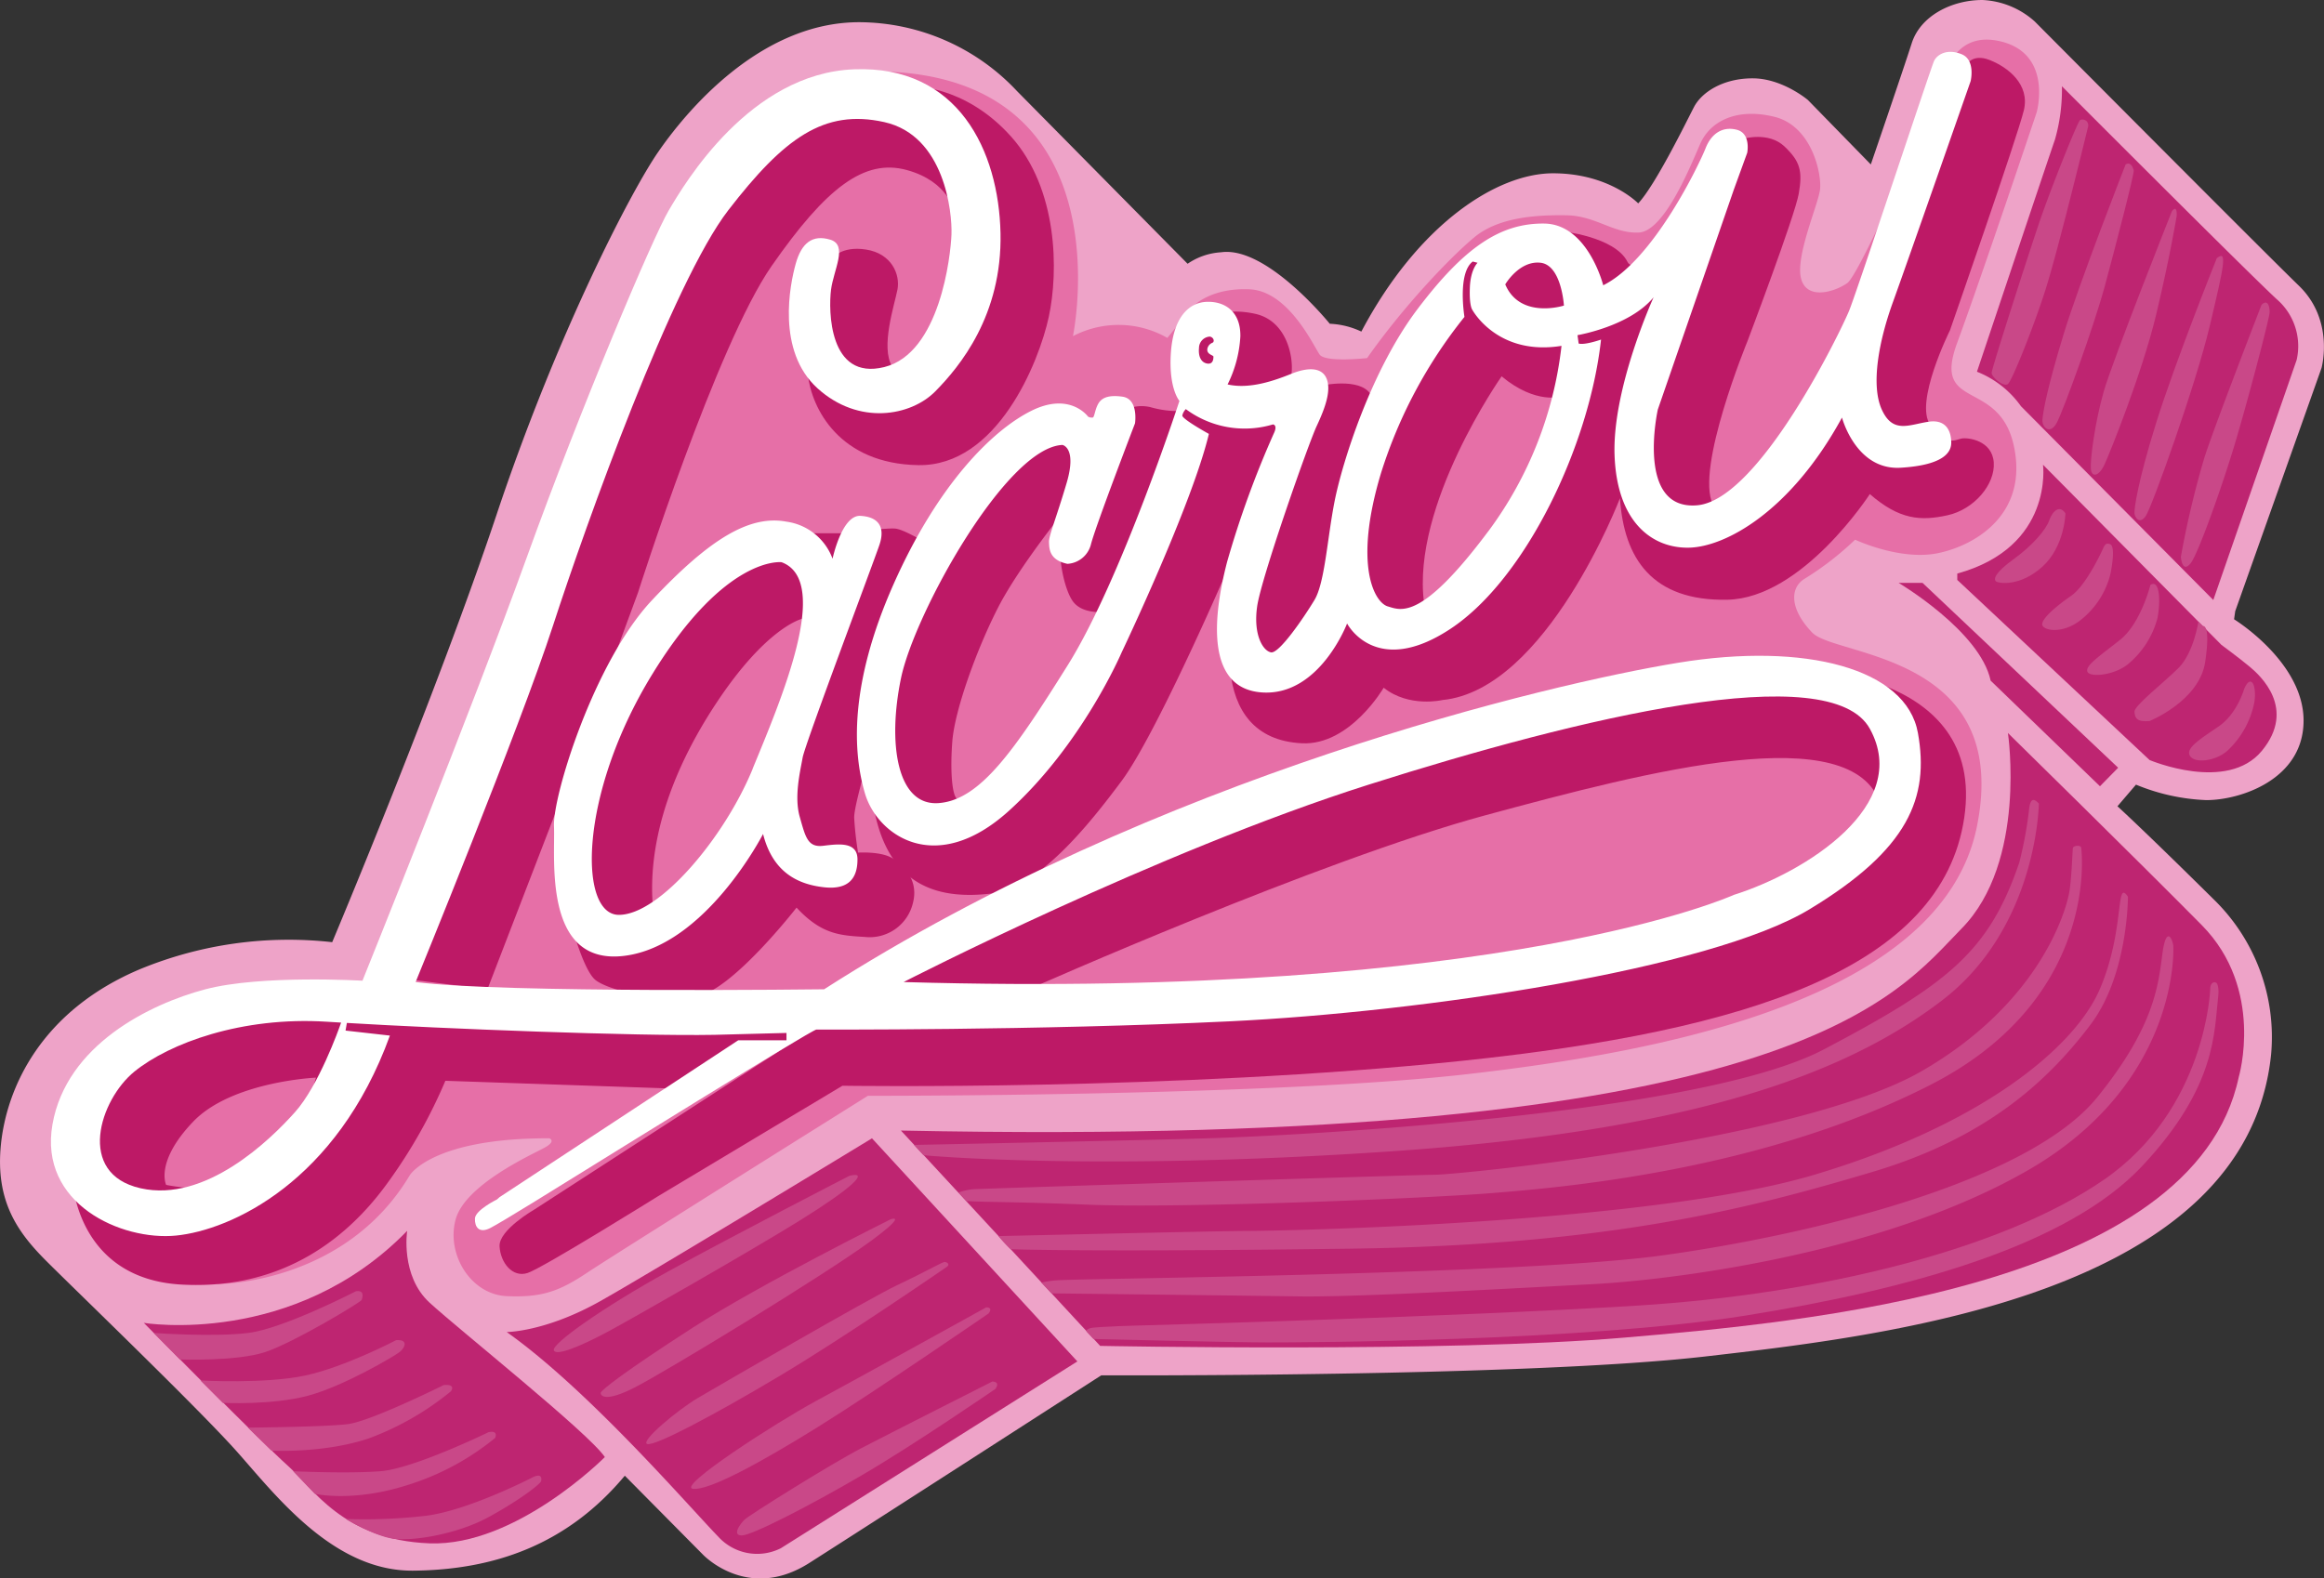 <svg xmlns="http://www.w3.org/2000/svg" viewBox="0 0 403.94 274.43"><rect x="0" y="0" width="403.94" height="274.43" fill="#333333" stroke="none"/><defs><style>.cls-1{fill:#eea3c8;}.cls-2{fill:#be2571;}.cls-3{fill:#e66fa7;}.cls-4{fill:#bd1966;}.cls-5{fill:#c94888;}.cls-6{fill:#fff;}</style></defs><title>Asset 16</title><g id="Layer_2" data-name="Layer 2"><g id="Camada_1" data-name="Camada 1"><path class="cls-1" d="M57.74,163.81a67.83,67.83,0,0,0-33.42,4.7C7.14,175.76,1.16,189.11.16,199s2.95,15.3,7.92,20.27,26.3,25.5,33,33,16.78,20.94,30.74,20.81,26.71-4.43,36.78-16.51l13.55,13.69s7.79,8.32,18.52,1.48,50.74-32.62,50.74-32.62,73.69.34,105.09-3.29,94-10.67,98.25-52.54a33.4,33.4,0,0,0-10.06-27c-12.35-12.22-16.65-16.11-16.65-16.11l3.22-3.76a35.48,35.48,0,0,0,12.22,2.69c6,0,16.91-3.63,16.91-13.83s-12.08-17.61-12.08-17.61l.2-1.41,15-42.28s2.31-8.26-3.93-14.3-45.9-45.93-45.9-45.93A14.57,14.57,0,0,0,344.56,0c-5.23,0-10.73,2.68-12.28,7.52s-7.11,21.07-7.11,21.07L314.23,17.38s-4.43-3.76-9.6-3.76-8.86,2.42-10.2,5-6.67,13.52-9.69,16.74c0,0-5-5.23-14.8-5.23S246.48,39,236.62,57.65a14.16,14.16,0,0,0-5.49-1.36s-10.92-13.54-18.87-12.43a11.5,11.5,0,0,0-5.84,2l-29.63-30a37.76,37.76,0,0,0-27.45-12c-17.41,0-30.3,15.81-35,22.65s-17.51,31.48-28,62.88S57.74,163.81,57.74,163.81Z"/><path class="cls-2" d="M25,230s26,4.3,45.77-16c0,0-1.21,7.79,3.89,12.48s27.74,22.73,30.47,26.85c0,0-15.44,15.57-30.47,15S54.38,258.71,50,254.81,25,230,25,230Z"/><path class="cls-2" d="M88.07,231.59s6.71,0,16.24-5.36,47.25-28.32,47.25-28.32l35.7,38.79-51.54,32.48a9.14,9.14,0,0,1-10.87-2C119.75,261.93,102.3,241.66,88.07,231.59Z"/><path class="cls-2" d="M156.59,196.56,191.22,234s60.4,1.19,91-1.43,99.12-8.52,106.9-45.3c0,0,4.57-15.3-6.44-26.44S349,127.44,349,127.44s3.36,22.42-8.05,34S312,199.76,156.59,196.56Z"/><path class="cls-2" d="M330,101.34s14.16,8.38,16,17L365,136.7l3.16-3.22-34-32.14Z"/><path class="cls-2" d="M355.1,80.8S357,95.09,340.2,99.72v1.11l33.42,31.31s13.49,5.74,19.53-1.61-.3-13.09-2.11-14.6-4.94-3.82-4.94-3.82Z"/><path class="cls-2" d="M343.62,64.63a17.07,17.07,0,0,1,7.65,6l33.43,33.69,14.49-41.75A10.78,10.78,0,0,0,395.7,52c-5.23-4.83-37.31-37-37.31-37a31.78,31.78,0,0,1-1.21,9.26C355.84,28.12,343.62,64.63,343.62,64.63Z"/><path class="cls-3" d="M37.91,223.24s22,.1,33.32-18.92c0,0,3.92-6.48,24.26-6.41,0,0,1.31.47-.91,1.67S80.79,206,79.18,212.07s2.68,13,8.89,13.28,9.23-.9,14.06-4.12,48.72-30.71,48.72-30.71,69.83.14,104.06-3.75,82.67-13.07,88.71-43.11S319.06,114.22,315,110s-3.83-7.85-1.36-9.36a52.64,52.64,0,0,0,8.8-6.81s7.79,3.69,14.37,2.35,15.77-6.85,13.22-18.66-14.23-6-9.87-17.85S354,19.53,354,19.53s2.85-10.1-6.21-12.32S337.58,15,337.58,15s-14.19,32.61-16.5,34.22-7.15,3-8.06-.9S316,35.6,316.34,33,315,21.91,308.39,20.3s-11.17.81-12.88,4.73-6.24,15.2-10.67,15.4-7.45-2.92-12.59-3-11.77.31-16,3.83-12.38,12.08-18.63,21c0,0-7.24.8-8.25-.61S224,50.6,217.19,50.3s-9.76,2.92-9.76,2.92l-4.53,5.53a17.05,17.05,0,0,0-16.41-.3s9-43.08-30.5-45.9S99.21,90.13,99.21,90.13L66.06,171.06,30.76,175s-15.84,12.49-15.84,16.38,1.21,16.11,1.21,16.11Z"/><path class="cls-4" d="M311.61,116.15s-83.39,14.51-127,36.79-43.29,26-43.29,26L92.94,210.25s-6.28,3.59-6.11,6.45,2.25,5.47,4.86,4.63S114.34,208,114.34,208l32.08-19.23s57.62.91,107.68-4.33,83.45-16.23,87.31-42.27S311.61,116.15,311.61,116.15ZM278.53,164l-95,11.81-4.29-4s50.19-22.28,78.92-30.06,63.88-16.91,68.72-1.88S278.53,164,278.53,164Z"/><path class="cls-4" d="M40,175.09c-7.78,1.61-24.43,6-27.38,16.91s0,13.42,0,13.42.81,16.91,18.92,17.92,29.4-8.66,36-17.92a89.09,89.09,0,0,0,9.87-17.51l41.27,1.41,12.89-6.45,4.83-1.2,1.2-1.46.76-2.62S47.81,173.48,40,175.09ZM52.23,197c-.26,1.19-6.57,5.52-10.47,8.2s-12.88.81-12.88.81-2-4,4.7-11,21.34-7.65,21.34-7.65S52.5,195.76,52.23,197Z"/><path class="cls-4" d="M70.89,170.26,84.72,172l17.18-44.56,9-24.43s13.69-43.08,23.22-56.77,16.14-18.69,23.49-16.68,8.25,7.25,8.25,7.25,2-10-2.21-13.79-12.49-7.52-18.39-6.18-18.66,14.9-18.66,14.9L114.11,53.42l-30.2,78.29Z"/><path class="cls-4" d="M144.61,45s1.51-2.31,5.94-1.61,5.94,4.33,5.44,6.95-3,10.06-.91,13.39,13-6.31,13.52-12.22-2.55-29.93-5-32.08S158.27,15,158.27,15s9.26-.41,17.45,8.72S184,47.18,182.29,55.1s-9,26-22.68,25.77-18.52-9.8-19.19-15.71S144.61,45,144.61,45Z"/><path class="cls-4" d="M155.05,149.18c-2-1.2-5.91-.94-5.91-.94a59.63,59.63,0,0,1-.67-6c-.13-2.82,5.1-18.8,5.1-20.81s8.05-27.25,7.65-27.12-4-2.27-5.64-2.41-9.39.81-9.39.81h-5.84a61.16,61.16,0,0,0-8.52,1.6c-6.31,1.48-19.2,15.31-25.77,28.87s-7.52,34.76-7.52,34.76,2.55,10.6,5,12.48,11.4,3.89,17.58,2.82,17.33-15.44,17.33-15.44c4.31,4.64,7.5,4.84,11.86,5.1a7.73,7.73,0,0,0,8.39-6C159.68,153,157.06,150.39,155.05,149.18Zm-21.34-10.46-11.82,13.69-8.45,4.69c-.67-9.39,2.15-21.34,11-34.76s15-14.76,15-14.76l2.14,9.39Z"/><path class="cls-4" d="M185.65,88s-8.46,10.34-12.22,17.72-7.51,17.85-7.91,23.22,0,9.26.79,9.93,6.45-1.64,6.45-1.64,18.39-21,19.73-25.34-.8-5.5-.8-5.5-3.63.4-5.24-1.88-2.79-8.72-1.8-10.87,9.86-21.75,9.86-21.75A6.62,6.62,0,0,1,200,70.8a17.14,17.14,0,0,0,5,.67l.8-2.68s2.69-12.89,3.36-13.16,3.49-2.28,9-1.07,6.71,7.52,6.31,10.47a56.73,56.73,0,0,0,.07,8.86l-12.29,27.65s-11.5,26.44-17.29,34.22-14.52,18.66-22.7,19.6-18.12-.4-20.54-15.84,4.9-33.82,4.9-33.82,14.56-25.1,19.13-27.52,9.39-4.56,10.87-3.22,1.26,3.89,1.26,3.89Z"/><path class="cls-4" d="M351.78,19.14c1.05-4.48-2.77-7.45-5.94-8.7s-4.12,1-4.12,1-17.83,44.29-18.9,48.18-22,34.23-25.1,28.05,6-28.32,6-28.32,8.26-21.81,8.93-25.7.27-5.57-2.49-8.19-7.11-1.34-7.11-1.34l-1.95,2.95s-16,22.89-18.22,18.46-11.57-5.34-11.57-5.34l-13.59,3.42-3.53,2.42-.7,3.22-7.05,12.18s-6.34,9.8-8.29,7-8.38-1.41-8.38-1.41-9.26,21.54-11.28,27.17-4.66,22.36-4.66,22.36c.7,6.84,4.13,12.28,12.48,12.68s14.19-9.66,14.19-9.66c4.43,3.52,10.2,2.14,10.2,2.14,18.12-1.74,30.87-35.09,30.87-35.09.68,10.46,5.58,17.91,18.66,17.65S325,85.9,325,85.9c5.17,4.5,8.86,4.7,13.49,3.69s8.32-5.37,8.05-9.19-4.43-4.36-5.57-4.16-2.55,1.47-5.44-2.35,3.39-16.44,3.39-16.44S350.72,23.62,351.78,19.14ZM266.05,87c-3.76,7.25-18.53,17.84-18.53,17.84C245.26,87.8,261,65.43,261,65.43c6,5,10.46,3.49,10.46,3.49S269.8,79.79,266.05,87Z"/><path class="cls-5" d="M61.86,224.5S49.28,231,43.14,231.75s-16.42,0-16.42,0l4.55,4.61s9.86.37,14.84-1.29,16.61-8.66,16.76-9.06S63.42,224.25,61.86,224.5Z"/><path class="cls-5" d="M68.86,233s-8.81,4.63-15.75,6.14-18.28.87-18.28.87l3.89,3.9s8.55.42,14.79-1.24,15.05-6.9,15.95-7.6S71.08,232.85,68.86,233Z"/><path class="cls-5" d="M77.12,240.81s-12.64,6.29-16.66,6.79-17.37.61-17.37.61l4.09,4s9,.51,16.85-2.1a49.59,49.59,0,0,0,14.34-8.21S79.38,240.6,77.12,240.81Z"/><path class="cls-5" d="M84.92,249s-13,6.34-18.78,6.79-15.19,0-15.19,0l3.77,3.93s6.49,1.51,15.9-1.46A45.17,45.17,0,0,0,86.07,250C86.12,249.87,86.63,248.66,84.92,249Z"/><path class="cls-5" d="M92.57,256.86s-11.28,5.84-18.73,6.7a93.6,93.6,0,0,1-13.74.53s4.54,2.74,7.84,3.37,11.39-.63,17-3.7,9-5.79,9.11-6.24S94.19,256.06,92.57,256.86Z"/><path class="cls-5" d="M172.49,240.19s-17.11,8.65-22.68,11.54-19.66,11.74-20.4,12.48-2.21,2.68-.54,2.75,11.55-5,20.81-10.4S173,241.49,173,241.49,174,240.29,172.49,240.19Z"/><path class="cls-5" d="M171.82,228.37s-19.73,13.56-29.66,19.73-19,11.14-21.74,10.74,14.49-11.52,21.34-15.22,29.66-16.32,29.66-16.32S172.7,227.23,171.82,228.37Z"/><path class="cls-5" d="M164.58,220.25s-17.39,12-29,18.93-21.74,12.28-23.08,11.88,5.3-5.95,8.79-8S151,225.77,156,223.41s7.78-4,8.18-4S165.2,219.82,164.58,220.25Z"/><path class="cls-5" d="M154.78,212s-22.65,11.27-34.43,18.87-15.95,10.87-15.95,11.32.75,1.7,6-1,32.5-19.21,41.08-25.51C158,210.86,154.78,212,154.78,212Z"/><path class="cls-5" d="M147.66,204.42s-20.33,10.46-31.54,16.64-20.2,12.55-19.86,13.69,4.9-.81,9.39-3.22,24.77-14,33.36-19.33S151.42,203.54,147.66,204.42Z"/><path class="cls-5" d="M384.16,172s-.67,20.84-18.49,33.12S316,225.05,284.53,227s-85.66,3.43-85.66,3.43-8.55.2-9.41.5-.59.6-.59.6l1.18,1.27s24.37.6,30.26.6,54.86-.15,83.15-4.68,55.87-12.1,68.89-26,12.48-23.36,13.22-29.67c0,0,.23-2.27-.62-2.27S384.16,172,384.16,172Z"/><path class="cls-5" d="M377.75,164.6s1.27,23.66-25.4,38.94c-25.77,14.77-62.68,19.06-75.57,19.73s-40.46,2.27-50.83,2.13c-8.83-.13-35.49-.44-43.19-.53h0L181,223a17.4,17.4,0,0,1,3.64-.44c6.27-.31,79.85-1,103.81-4.23s63.71-12.26,76.1-27.58c9.77-12.08,10.57-19.23,11.28-24.77S377.75,163.6,377.75,164.6Z"/><path class="cls-5" d="M369.86,155.9s.07,13.62-6.57,22.34-17.05,19.33-37.79,25.5-45.29,12.76-91,13.36-58.85.09-58.85.09a21.92,21.92,0,0,1-2.11-2.28c.2,0,39-.9,43.52-.9s69.27-1.13,98.18-9.73,45.29-22,49.72-32.28S367.65,152.61,369.86,155.9Z"/><path class="cls-5" d="M361.74,147.44s3.49,25.9-26,41.07-65,18-76.51,18.93-54,2.68-70.37,2c-11.78-.48-17.87-.44-20.35-.6l-.5,0-1.4-1.5a9.43,9.43,0,0,1,3-.6c2.06-.1,75.49-2.44,79.92-2.5s63.52-5.92,84.46-18,25.37-28.48,25.77-31.7.45-6.8.55-7.15S361.68,146.82,361.74,147.44Z"/><path class="cls-5" d="M354.38,139.69s-.22,21.51-16.8,34.22c-17.31,13.29-44.69,22.79-96,26.28s-81.07.66-81.07.66l-1.65-1.79s36.24-.72,51-1.15,85.37-4,107.11-15.44,28.73-17.06,34-32.48a69.38,69.38,0,0,0,1.67-8.93C352.89,138,353.94,139.32,354.38,139.69Z"/><path class="cls-5" d="M390.06,119.79s-1.2,4.3-4.43,6.51-5.77,3.76-5,5.1,4.3,1,6.44-.8a15.65,15.65,0,0,0,4.77-8.53C392.28,119,391.2,117.11,390.06,119.79Z"/><path class="cls-5" d="M373.62,125.36s8.66-3.49,9.67-10.27-.41-6.24-.41-6.24l-.77-.77s-.81,5.43-3.47,8.07-7.7,6.53-7.64,7.6S371.41,125.57,373.62,125.36Z"/><path class="cls-5" d="M373.77,101.69s-1.66,6.69-5.28,9.56-6,4.43-5.69,5.49,4.53.75,7-1.21a15.55,15.55,0,0,0,5.18-8C375.53,104.86,375.48,100.63,373.77,101.69Z"/><path class="cls-5" d="M365.62,95.19s-2.87,6.5-5.64,8.41-5.28,4.13-5,5.08,3.32,1.51,6.29-.6a14.64,14.64,0,0,0,5.54-8.25c.55-2.67.65-4.89,0-5.19S365.87,94.65,365.62,95.19Z"/><path class="cls-5" d="M359,89.26S358.88,95,355,98.52s-7.62,2.92-8.07,2.56-.26-1.46,3.07-3.87,5.63-5.14,6.19-6.75S358,87.7,359,89.26Z"/><path class="cls-5" d="M393.08,53s-8.32,21.47-9.93,26.57a160.34,160.34,0,0,0-4.09,17.25c.07.74.4,2.68,1.68,1.14s5.43-13.22,7.65-20.6,6.1-22.08,6.1-23.09S394.16,51.94,393.08,53Z"/><path class="cls-5" d="M385.3,44.9S378.05,63,374.76,73.55s-3.82,15-3.76,15.71.88,2,1.95.47,8.73-22.89,11.14-33.09S387.25,43.29,385.3,44.9Z"/><path class="cls-5" d="M377.51,36.71s-10.33,26-11.87,31.41S363.27,80,363.42,81.54s1.41,1.27,2.35-.74,6.58-16,9-26.11,3.56-17.11,3.56-17.11S378.52,35.43,377.51,36.71Z"/><path class="cls-5" d="M369.46,28.59s-8,20.4-10.8,29.59S355.08,71.63,355,73s1.34,2.62,2.48.53,6.51-16.91,8.39-23.89,5.16-19.59,5-20.06S370.33,28.05,369.46,28.59Z"/><path class="cls-5" d="M362.92,22.08s-5.2,21.47-7.42,28.39-5.73,15.5-6.44,16.24-2.89-1.14-2.89-1.88,6.48-20.87,8.38-26.44,6.59-17.32,7-17.52A1,1,0,0,1,362.92,22.08Z"/><path class="cls-6" d="M333.36,127.44c-2-11.21-19.53-15.84-41.68-12.21S201.21,134.85,143.24,172c0,0-56,.71-71-1.26,0,0,18.12-44.24,23.89-62s20.81-59.72,30.47-72.21,16.6-17.65,27.11-15.3S165.52,37,165.38,40.74s-2,20.67-11.68,23.08S144,53.89,144.44,50.4s3-7.79-.13-8.73-5,.61-6,4.17S134.91,61,142.09,67.51s16.24,4.83,20.47.54,11.65-13.22,11.34-27.52-7.34-29.19-25.46-28.48S119,31.88,116.22,36.61,101,70.73,91.56,96.91,63,170.51,63,170.51s-17.64-1.06-27.3,1.49-24.16,9.67-26.58,23.49,12,20.27,21.48,19.33,27.91-9.26,37.17-34.77l-7.71-.87.23-1.33c16.57,1,50.27,2.32,63.86,2.07l12.55-.33v1.28h-8.39L86.83,208.14l-.45.4s-3.78,1.85-3.83,3.32.71,2.62,2.62,1.67,12.58-7.6,16-9.72,39.56-24.56,40.72-24.81c0,0,38.44.18,71.86-1.43s83.42-9,100.73-19.46S335.36,138.65,333.36,127.44ZM51.29,193.34c-4.36,4.9-15.56,15.78-26.84,13.26s-7.11-15.42-1.07-20.31S42,176.7,56.8,177.64l2.49.15C58.84,179.1,55.36,188.78,51.29,193.34Zm250.06-37.75s-39.73,18.19-144.29,15.15c0,0,44-22.63,80.8-34.31s80.3-22.16,87.14-9.73C332.34,140,313.83,151.66,301.35,155.59Z"/><path class="cls-6" d="M152.87,94.69c1-3-.11-4.83-3.33-5s-4.83,7.45-4.83,7.45a10,10,0,0,0-8-6.44c-6.44-1.21-13.39,3-23.42,13.69s-17.25,34-17,39.3-2,24.21,12.18,22.5S132.63,145,132.63,145c1.71,6.75,6.14,8.76,10.57,9.26s5.84-1.71,5.84-4.83-3.22-2.71-5.94-2.38S140,145.53,139,142s.1-7.95.51-10.29S151.86,97.71,152.87,94.69Zm-22.05,39c-4.93,12-16.21,25.37-23.25,25.37s-7-20.94,5.77-41.78,22.51-19.53,22.51-19.53C144.61,101,135.75,121.67,130.82,133.65Z"/><path class="cls-6" d="M342.52,14.11s.9-3.67-1.56-4.68-4.23,0-4.79,1.16S322.82,50.53,321.41,54,305.77,86.91,295,87.85s-6.85-16.65-6.85-16.65L301.35,33l2.34-6.44s.68-3.36-1.81-4-4.43.67-5.43,3.22-9,19.46-17.79,23.82c0,0-2.67-10.65-10.27-10.73s-13.85,4.09-22,14.86S233.3,80.5,232,87s-1.71,14.3-3.53,17.32-6.14,9.36-7.55,9.1-3.12-3.06-2.41-8,8.86-28.18,10.37-31.4,2.51-6.15,1.71-8.16-3.22-2.05-6.14-.87-7.25,2.72-11.08,1.85a21.3,21.3,0,0,0,2.22-8.36c.07-4.31-2.69-6.11-5.84-6s-5.84,2.75-6.24,8.93S205,69.7,205,69.7s-10.14,31.13-19.4,45.93-15.23,23.49-22.48,24-8.86-10.46-6.51-21.74,18.34-40.13,28.06-40.53c0,0,2.54.45.73,6.59s-3.12,9.2-3.07,10.31,0,3.1,3.2,3.77a4.48,4.48,0,0,0,4.1-3.43c.87-3.35,7.65-21,7.65-21s.65-4.23-2.17-4.63-3.82.4-4.32,1.41-.56,2.12-.86,2.22a1.4,1.4,0,0,1-.81-.16s-3.12-4.39-9.89-1S163,84.22,155.28,101.64s-7.05,29.19-4.93,36.34,12.21,14.56,25,3,19.6-27.54,19.6-27.54,12.21-25.61,15.17-38c0,0-4.72-2.6-4.62-3.21a2.34,2.34,0,0,1,.61-1.1,17.15,17.15,0,0,0,15.15,2.66s.8.07.23,1.38a168.38,168.38,0,0,0-8.19,22.47c-2.61,10-3.62,22.26,6.24,22.76s14.6-12,14.6-12,4.93,9.57,18,.91,24.13-31.88,26.14-50.27c0,0-2.84,1-3.89.69l-.2-1.46s9.06-1.51,13.23-6.59c0,0-7.19,15.75-6.79,27.43s6.54,16.21,12.88,16.11,17.72-6.25,26.65-22.62c0,0,2.41,9.19,10.2,8.72s8.79-2.88,8.79-4.36-.53-4.13-3.92-3.64-6.22,2.17-8.16-2.13-.47-12,1.94-18.65S342.52,14.11,342.52,14.11ZM210.91,62c0,.27,0,1.38-1.07,1.21s-1.58-1.24-1.44-2.69a2,2,0,0,1,1.88-2c.63.1.9.82.47,1.07a1.39,1.39,0,0,0-.91,1.18C209.81,61.64,210.88,61.74,210.91,62Zm47.75,30.4C247,108,243.5,106.1,241.21,105.43s-6-7.11-1.2-23.09A83,83,0,0,1,254.54,55.1s-1.26-7.59,1.44-9.63l.84.22s-1.21,1.12-1.34,4.27.4,3.86.4,3.86,4.33,8.12,15.53,6.31A66.56,66.56,0,0,1,258.66,92.41Zm3-43s2.42-4.12,6.09-3.72,4.08,7.45,4.08,7.45S264.21,55.56,261.63,49.44Z"/></g></g></svg>
